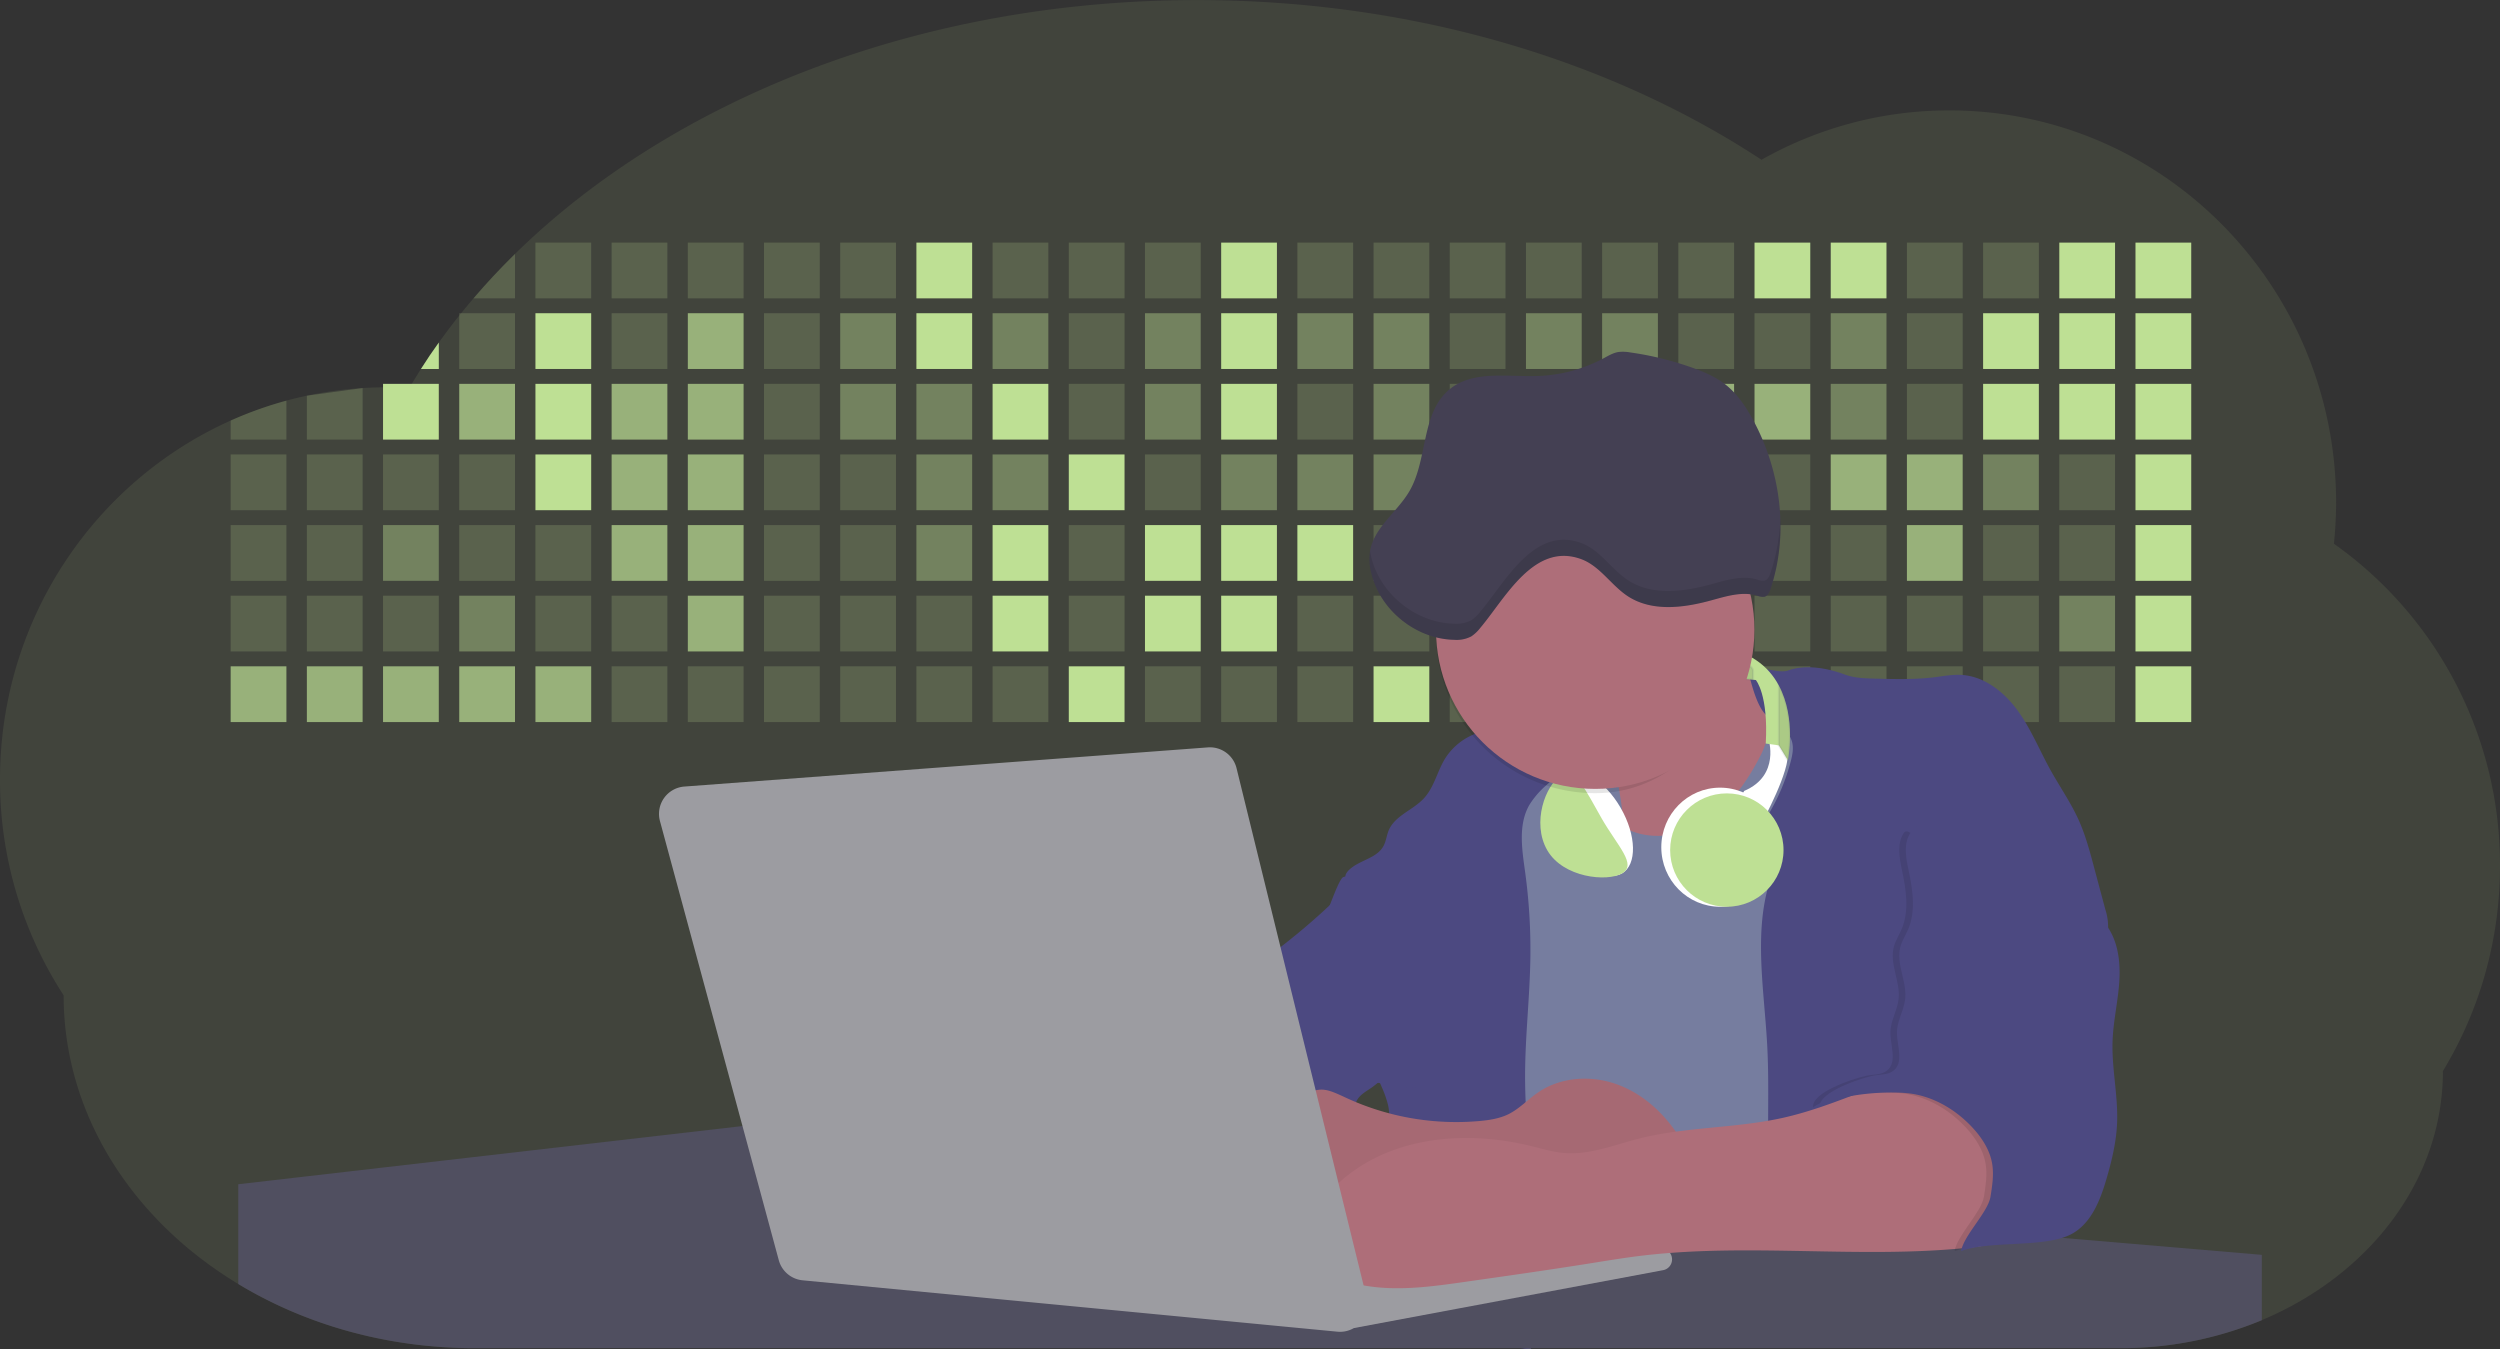 <svg id="aa7bae02-e79e-4d6b-a496-aba15f39787c" data-name="Layer 1" xmlns="http://www.w3.org/2000/svg" width="1144" height="617.32" viewBox="0 0 1144 617.32"><rect x="0" y="0" width="1144" height="617.32" fill="#333333" stroke="none"/><title>developer activity</title><path d="M1172,537.57a181.92,181.92,0,0,1-6.85,49.6,180.06,180.06,0,0,1-19.27,44.28c0,50.1-33.82,93.4-82.91,114a167.3,167.3,0,0,1-64.73,12.8H245.17c-40.25,0-77.55-10.86-108.14-29.36A185.76,185.76,0,0,1,112.2,711c-34-29.22-55.08-69.6-55.08-114.2A180.5,180.5,0,0,1,28,498.08c0-73.36,43.39-136.44,105.55-164.29a174.52,174.52,0,0,1,25.51-9.12q4.63-1.26,9.36-2.26a175.39,175.39,0,0,1,25.51-3.5q4.65-.29,9.35-.33H205c3.46,0,6.89.12,10.3.32l1.12-1.9q2.06-3.44,4.22-6.81,3.9-6.14,8.18-12.1,4.48-6.29,9.35-12.38l.83-1q2.76-3.44,5.64-6.8,9-10.49,19-20.35c72.11-70.68,185.08-116.18,312.08-116.18,98.82,0,189.15,27.55,258.34,73.07A174.18,174.18,0,0,1,920,191.86c97.74,0,177,80.37,177,179.51a184.9,184.9,0,0,1-1,18.78A180,180,0,0,1,1172,537.57Z" transform="translate(-28 -141.34)" fill="#bee094" opacity="0.1"/><path d="M263.66,257.52v20.35h-19Q253.59,267.39,263.66,257.52Z" transform="translate(-28 -141.34)" fill="#bee094" opacity="0.2"/><rect x="245.02" y="111.02" width="25.51" height="25.51" fill="#bee094" opacity="0.2"/><rect x="279.88" y="111.02" width="25.51" height="25.51" fill="#bee094" opacity="0.2"/><rect x="314.75" y="111.02" width="25.51" height="25.51" fill="#bee094" opacity="0.2"/><rect x="349.61" y="111.02" width="25.51" height="25.51" fill="#bee094" opacity="0.2"/><rect x="384.48" y="111.02" width="25.51" height="25.51" fill="#bee094" opacity="0.2"/><rect x="419.35" y="111.02" width="25.51" height="25.51" fill="#bee094"/><rect x="454.21" y="111.02" width="25.51" height="25.51" fill="#bee094" opacity="0.2"/><rect x="489.08" y="111.02" width="25.51" height="25.51" fill="#bee094" opacity="0.2"/><rect x="523.94" y="111.02" width="25.51" height="25.51" fill="#bee094" opacity="0.2"/><rect x="558.81" y="111.02" width="25.51" height="25.51" fill="#bee094"/><rect x="593.68" y="111.02" width="25.51" height="25.51" fill="#bee094" opacity="0.2"/><rect x="628.54" y="111.02" width="25.51" height="25.51" fill="#bee094" opacity="0.2"/><rect x="663.41" y="111.02" width="25.51" height="25.51" fill="#bee094" opacity="0.2"/><rect x="698.28" y="111.02" width="25.51" height="25.51" fill="#bee094" opacity="0.2"/><rect x="733.14" y="111.02" width="25.51" height="25.51" fill="#bee094" opacity="0.2"/><rect x="768.01" y="111.02" width="25.51" height="25.51" fill="#bee094" opacity="0.2"/><rect x="802.87" y="111.02" width="25.51" height="25.51" fill="#bee094"/><rect x="837.74" y="111.02" width="25.51" height="25.51" fill="#bee094"/><rect x="872.61" y="111.02" width="25.51" height="25.51" fill="#bee094" opacity="0.2"/><rect x="907.47" y="111.02" width="25.51" height="25.51" fill="#bee094" opacity="0.2"/><rect x="942.34" y="111.02" width="25.51" height="25.51" fill="#bee094"/><rect x="977.2" y="111.02" width="25.51" height="25.51" fill="#bee094"/><path d="M228.8,298.08v12.1h-8.18Q224.52,304,228.8,298.08Z" transform="translate(-28 -141.34)" fill="#bee094"/><rect x="210.15" y="143.33" width="25.51" height="25.51" fill="#bee094" opacity="0.2"/><rect x="245.02" y="143.33" width="25.51" height="25.51" fill="#bee094"/><rect x="279.88" y="143.33" width="25.51" height="25.51" fill="#bee094" opacity="0.2"/><rect x="314.75" y="143.33" width="25.51" height="25.51" fill="#bee094" opacity="0.7"/><rect x="349.61" y="143.33" width="25.51" height="25.51" fill="#bee094" opacity="0.2"/><rect x="384.48" y="143.33" width="25.51" height="25.51" fill="#bee094" opacity="0.4"/><rect x="419.35" y="143.33" width="25.51" height="25.51" fill="#bee094"/><rect x="454.21" y="143.33" width="25.51" height="25.51" fill="#bee094" opacity="0.4"/><rect x="489.08" y="143.33" width="25.51" height="25.51" fill="#bee094" opacity="0.2"/><rect x="523.94" y="143.33" width="25.51" height="25.51" fill="#bee094" opacity="0.4"/><rect x="558.81" y="143.33" width="25.51" height="25.51" fill="#bee094"/><rect x="593.68" y="143.33" width="25.51" height="25.51" fill="#bee094" opacity="0.4"/><rect x="628.54" y="143.33" width="25.51" height="25.51" fill="#bee094" opacity="0.4"/><rect x="663.41" y="143.33" width="25.51" height="25.51" fill="#bee094" opacity="0.2"/><rect x="698.28" y="143.33" width="25.51" height="25.51" fill="#bee094" opacity="0.4"/><rect x="733.14" y="143.33" width="25.51" height="25.51" fill="#bee094" opacity="0.4"/><rect x="768.01" y="143.33" width="25.51" height="25.51" fill="#bee094" opacity="0.2"/><rect x="802.87" y="143.33" width="25.51" height="25.51" fill="#bee094" opacity="0.2"/><rect x="837.74" y="143.33" width="25.51" height="25.51" fill="#bee094" opacity="0.4"/><rect x="872.61" y="143.33" width="25.51" height="25.51" fill="#bee094" opacity="0.2"/><rect x="907.47" y="143.33" width="25.51" height="25.51" fill="#bee094"/><rect x="942.34" y="143.33" width="25.51" height="25.51" fill="#bee094"/><rect x="977.2" y="143.33" width="25.51" height="25.51" fill="#bee094"/><path d="M159.06,324.67V342.5H133.55v-8.71A174.52,174.52,0,0,1,159.06,324.67Z" transform="translate(-28 -141.34)" fill="#bee094" opacity="0.2"/><polygon points="165.93 177.57 165.93 201.16 140.42 201.16 140.42 181.07 165.93 177.57" fill="#bee094" opacity="0.2"/><rect x="175.28" y="175.65" width="25.51" height="25.51" fill="#bee094"/><rect x="210.15" y="175.65" width="25.51" height="25.51" fill="#bee094" opacity="0.7"/><rect x="245.02" y="175.65" width="25.51" height="25.51" fill="#bee094"/><rect x="279.88" y="175.65" width="25.51" height="25.51" fill="#bee094" opacity="0.7"/><rect x="314.75" y="175.65" width="25.51" height="25.51" fill="#bee094" opacity="0.7"/><rect x="349.61" y="175.65" width="25.51" height="25.51" fill="#bee094" opacity="0.2"/><rect x="384.48" y="175.65" width="25.51" height="25.51" fill="#bee094" opacity="0.4"/><rect x="419.35" y="175.65" width="25.51" height="25.51" fill="#bee094" opacity="0.4"/><rect x="454.21" y="175.65" width="25.51" height="25.51" fill="#bee094"/><rect x="489.08" y="175.65" width="25.51" height="25.51" fill="#bee094" opacity="0.2"/><rect x="523.94" y="175.65" width="25.51" height="25.51" fill="#bee094" opacity="0.4"/><rect x="558.81" y="175.65" width="25.51" height="25.51" fill="#bee094"/><rect x="593.68" y="175.65" width="25.51" height="25.51" fill="#bee094" opacity="0.2"/><rect x="628.54" y="175.65" width="25.51" height="25.51" fill="#bee094" opacity="0.4"/><rect x="663.41" y="175.65" width="25.51" height="25.51" fill="#bee094" opacity="0.2"/><rect x="698.28" y="175.65" width="25.51" height="25.51" fill="#bee094"/><rect x="733.14" y="175.65" width="25.51" height="25.51" fill="#bee094" opacity="0.2"/><rect x="768.01" y="175.65" width="25.51" height="25.51" fill="#bee094" opacity="0.7"/><rect x="802.87" y="175.65" width="25.51" height="25.51" fill="#bee094" opacity="0.7"/><rect x="837.74" y="175.65" width="25.51" height="25.51" fill="#bee094" opacity="0.4"/><rect x="872.61" y="175.65" width="25.51" height="25.51" fill="#bee094" opacity="0.2"/><rect x="907.47" y="175.65" width="25.51" height="25.51" fill="#bee094"/><rect x="942.34" y="175.65" width="25.51" height="25.51" fill="#bee094"/><rect x="977.2" y="175.65" width="25.51" height="25.51" fill="#bee094"/><rect x="105.55" y="207.96" width="25.51" height="25.51" fill="#bee094" opacity="0.2"/><rect x="140.42" y="207.96" width="25.51" height="25.51" fill="#bee094" opacity="0.2"/><rect x="175.28" y="207.96" width="25.51" height="25.51" fill="#bee094" opacity="0.2"/><rect x="210.15" y="207.96" width="25.51" height="25.51" fill="#bee094" opacity="0.2"/><rect x="245.02" y="207.96" width="25.51" height="25.51" fill="#bee094"/><rect x="279.88" y="207.96" width="25.51" height="25.51" fill="#bee094" opacity="0.7"/><rect x="314.75" y="207.96" width="25.51" height="25.51" fill="#bee094" opacity="0.7"/><rect x="349.61" y="207.96" width="25.51" height="25.51" fill="#bee094" opacity="0.2"/><rect x="384.48" y="207.96" width="25.51" height="25.51" fill="#bee094" opacity="0.2"/><rect x="419.35" y="207.96" width="25.51" height="25.51" fill="#bee094" opacity="0.4"/><rect x="454.21" y="207.96" width="25.51" height="25.51" fill="#bee094" opacity="0.4"/><rect x="489.08" y="207.96" width="25.51" height="25.51" fill="#bee094"/><rect x="523.94" y="207.96" width="25.51" height="25.51" fill="#bee094" opacity="0.2"/><rect x="558.81" y="207.96" width="25.51" height="25.51" fill="#bee094" opacity="0.4"/><rect x="593.68" y="207.96" width="25.51" height="25.51" fill="#bee094" opacity="0.4"/><rect x="628.54" y="207.96" width="25.51" height="25.51" fill="#bee094" opacity="0.4"/><rect x="663.41" y="207.96" width="25.51" height="25.51" fill="#bee094" opacity="0.4"/><rect x="698.28" y="207.96" width="25.51" height="25.51" fill="#bee094" opacity="0.2"/><rect x="733.14" y="207.96" width="25.51" height="25.51" fill="#bee094" opacity="0.2"/><rect x="768.01" y="207.96" width="25.51" height="25.51" fill="#bee094" opacity="0.2"/><rect x="802.87" y="207.96" width="25.51" height="25.51" fill="#bee094" opacity="0.2"/><rect x="837.74" y="207.96" width="25.51" height="25.51" fill="#bee094" opacity="0.7"/><rect x="872.61" y="207.96" width="25.51" height="25.51" fill="#bee094" opacity="0.7"/><rect x="907.47" y="207.96" width="25.51" height="25.51" fill="#bee094" opacity="0.4"/><rect x="942.34" y="207.96" width="25.51" height="25.51" fill="#bee094" opacity="0.2"/><rect x="977.2" y="207.96" width="25.51" height="25.51" fill="#bee094"/><rect x="105.55" y="240.28" width="25.51" height="25.51" fill="#bee094" opacity="0.2"/><rect x="140.42" y="240.28" width="25.51" height="25.51" fill="#bee094" opacity="0.2"/><rect x="175.28" y="240.28" width="25.51" height="25.51" fill="#bee094" opacity="0.4"/><rect x="210.15" y="240.28" width="25.51" height="25.51" fill="#bee094" opacity="0.2"/><rect x="245.02" y="240.28" width="25.51" height="25.51" fill="#bee094" opacity="0.2"/><rect x="279.88" y="240.28" width="25.51" height="25.51" fill="#bee094" opacity="0.7"/><rect x="314.75" y="240.28" width="25.51" height="25.51" fill="#bee094" opacity="0.7"/><rect x="349.61" y="240.28" width="25.51" height="25.51" fill="#bee094" opacity="0.2"/><rect x="384.48" y="240.28" width="25.51" height="25.51" fill="#bee094" opacity="0.2"/><rect x="419.35" y="240.28" width="25.51" height="25.51" fill="#bee094" opacity="0.4"/><rect x="454.21" y="240.28" width="25.51" height="25.51" fill="#bee094"/><rect x="489.08" y="240.28" width="25.51" height="25.51" fill="#bee094" opacity="0.2"/><rect x="523.94" y="240.28" width="25.51" height="25.51" fill="#bee094"/><rect x="558.81" y="240.28" width="25.51" height="25.51" fill="#bee094"/><rect x="593.68" y="240.28" width="25.51" height="25.51" fill="#bee094"/><rect x="628.54" y="240.28" width="25.51" height="25.51" fill="#bee094" opacity="0.2"/><rect x="663.41" y="240.28" width="25.51" height="25.51" fill="#bee094"/><rect x="698.28" y="240.28" width="25.51" height="25.51" fill="#bee094" opacity="0.2"/><rect x="733.14" y="240.28" width="25.51" height="25.51" fill="#bee094" opacity="0.2"/><rect x="768.01" y="240.28" width="25.51" height="25.51" fill="#bee094" opacity="0.2"/><rect x="802.87" y="240.28" width="25.51" height="25.51" fill="#bee094" opacity="0.2"/><rect x="837.74" y="240.28" width="25.51" height="25.51" fill="#bee094" opacity="0.2"/><rect x="872.61" y="240.28" width="25.51" height="25.51" fill="#bee094" opacity="0.7"/><rect x="907.47" y="240.28" width="25.51" height="25.51" fill="#bee094" opacity="0.2"/><rect x="942.34" y="240.28" width="25.51" height="25.51" fill="#bee094" opacity="0.2"/><rect x="977.2" y="240.28" width="25.51" height="25.51" fill="#bee094"/><rect x="105.55" y="272.59" width="25.51" height="25.51" fill="#bee094" opacity="0.2"/><rect x="140.42" y="272.59" width="25.51" height="25.51" fill="#bee094" opacity="0.2"/><rect x="175.28" y="272.59" width="25.51" height="25.51" fill="#bee094" opacity="0.2"/><rect x="210.15" y="272.59" width="25.51" height="25.51" fill="#bee094" opacity="0.4"/><rect x="245.02" y="272.59" width="25.51" height="25.51" fill="#bee094" opacity="0.2"/><rect x="279.88" y="272.59" width="25.51" height="25.51" fill="#bee094" opacity="0.2"/><rect x="314.75" y="272.59" width="25.51" height="25.51" fill="#bee094" opacity="0.7"/><rect x="349.61" y="272.59" width="25.51" height="25.51" fill="#bee094" opacity="0.2"/><rect x="384.48" y="272.59" width="25.51" height="25.51" fill="#bee094" opacity="0.2"/><rect x="419.35" y="272.59" width="25.51" height="25.51" fill="#bee094" opacity="0.2"/><rect x="454.21" y="272.59" width="25.51" height="25.51" fill="#bee094"/><rect x="489.08" y="272.59" width="25.51" height="25.51" fill="#bee094" opacity="0.2"/><rect x="523.94" y="272.59" width="25.51" height="25.51" fill="#bee094"/><rect x="558.81" y="272.59" width="25.51" height="25.51" fill="#bee094"/><rect x="593.68" y="272.59" width="25.51" height="25.51" fill="#bee094" opacity="0.2"/><rect x="628.54" y="272.59" width="25.51" height="25.51" fill="#bee094" opacity="0.2"/><rect x="663.41" y="272.59" width="25.51" height="25.51" fill="#bee094" opacity="0.2"/><rect x="698.28" y="272.59" width="25.51" height="25.51" fill="#bee094" opacity="0.2"/><rect x="733.14" y="272.59" width="25.51" height="25.51" fill="#bee094" opacity="0.2"/><rect x="768.01" y="272.59" width="25.51" height="25.51" fill="#bee094" opacity="0.2"/><rect x="802.87" y="272.59" width="25.51" height="25.51" fill="#bee094" opacity="0.2"/><rect x="837.74" y="272.59" width="25.51" height="25.51" fill="#bee094" opacity="0.2"/><rect x="872.61" y="272.59" width="25.51" height="25.51" fill="#bee094" opacity="0.2"/><rect x="907.47" y="272.59" width="25.51" height="25.51" fill="#bee094" opacity="0.2"/><rect x="942.34" y="272.59" width="25.51" height="25.51" fill="#bee094" opacity="0.4"/><rect x="977.2" y="272.59" width="25.51" height="25.51" fill="#bee094"/><rect x="105.55" y="304.91" width="25.51" height="25.51" fill="#bee094" opacity="0.7"/><rect x="140.42" y="304.91" width="25.51" height="25.51" fill="#bee094" opacity="0.7"/><rect x="175.28" y="304.91" width="25.51" height="25.51" fill="#bee094" opacity="0.7"/><rect x="210.15" y="304.91" width="25.51" height="25.51" fill="#bee094" opacity="0.7"/><rect x="245.02" y="304.91" width="25.51" height="25.51" fill="#bee094" opacity="0.7"/><rect x="279.88" y="304.91" width="25.51" height="25.51" fill="#bee094" opacity="0.2"/><rect x="314.75" y="304.91" width="25.51" height="25.51" fill="#bee094" opacity="0.2"/><rect x="349.61" y="304.91" width="25.51" height="25.51" fill="#bee094" opacity="0.2"/><rect x="384.48" y="304.91" width="25.51" height="25.51" fill="#bee094" opacity="0.2"/><rect x="419.35" y="304.91" width="25.51" height="25.51" fill="#bee094" opacity="0.2"/><rect x="454.21" y="304.91" width="25.51" height="25.51" fill="#bee094" opacity="0.2"/><rect x="489.08" y="304.91" width="25.51" height="25.51" fill="#bee094"/><rect x="523.94" y="304.91" width="25.51" height="25.51" fill="#bee094" opacity="0.2"/><rect x="558.81" y="304.91" width="25.51" height="25.51" fill="#bee094" opacity="0.2"/><rect x="593.68" y="304.91" width="25.51" height="25.51" fill="#bee094" opacity="0.2"/><rect x="628.54" y="304.91" width="25.51" height="25.51" fill="#bee094"/><rect x="663.41" y="304.91" width="25.51" height="25.51" fill="#bee094" opacity="0.2"/><rect x="698.28" y="304.91" width="25.51" height="25.51" fill="#bee094" opacity="0.2"/><rect x="733.14" y="304.91" width="25.51" height="25.51" fill="#bee094" opacity="0.2"/><rect x="768.01" y="304.91" width="25.51" height="25.51" fill="#bee094" opacity="0.2"/><rect x="802.87" y="304.91" width="25.51" height="25.51" fill="#bee094" opacity="0.2"/><rect x="837.74" y="304.91" width="25.51" height="25.51" fill="#bee094" opacity="0.2"/><rect x="872.61" y="304.91" width="25.51" height="25.51" fill="#bee094" opacity="0.2"/><rect x="907.47" y="304.91" width="25.51" height="25.51" fill="#bee094" opacity="0.2"/><rect x="942.34" y="304.91" width="25.51" height="25.51" fill="#bee094" opacity="0.2"/><rect x="977.2" y="304.91" width="25.51" height="25.51" fill="#bee094"/><circle cx="734.52" cy="363.89" r="34.87" fill="#767d9f"/><path d="M760.71,460.87q5.22,22.78,8.86,45.9c.73,4.58,1.38,9.41-.28,13.74-1.39,3.61-4.22,6.43-6.44,9.59s-3.9,7.21-2.55,10.83,5.29,5.6,9.05,6.62c10.76,2.9,22.23.79,32.94-2.35a53.29,53.29,0,0,0,13.81-5.72c4.54-2.88,8.26-6.88,11.68-11,15.61-18.93,25.83-41.65,35.45-64.23a39.12,39.12,0,0,1-33.11-13.34c-3.94-4.63-6.83-11.08-4.61-16.74-6.51,3.57-14.24,3.81-21.25,6.25a75.49,75.49,0,0,0-12.5,6.15q-7.18,4.15-14.28,8.46C772.07,458.29,767,461.19,760.71,460.87Z" transform="translate(-28 -141.34)" fill="#ae6e79"/><path d="M833.64,487.05c-6.11,11.89-14.06,23.32-25.41,30.4s-26.63,9-38,2c-5.6-3.42-9.84-8.62-14.73-13s-11-8.13-17.57-7.56c-7.24.63-12.91,6.28-17.76,11.69-7.36,8.22-14.47,16.79-19.68,26.52-10,18.7-12.37,40.56-11.93,61.76s3.51,42.29,3.58,63.49c.1,26.08-4.32,51.95-8.79,77.64,41.1-5.06,82.25,6,123.44,10.19,26.36,2.71,52.92,2.65,79.42,2.58,4.66,0,9.62-.12,13.5-2.7a18.2,18.2,0,0,0,5.59-6.64c3.66-6.75,5.13-14.45,6.15-22.06,2.59-19.22,2.67-38.68,2.74-58.08.18-47,.35-94.17-5.62-140.8-1.47-11.47-3.35-23-7.75-33.73s-11.58-20.6-21.62-26.35c-6.45-3.7-21.4-10.14-29-6.41C841.67,460.15,837.73,479.09,833.64,487.05Z" transform="translate(-28 -141.34)" fill="#767d9f"/><path d="M836.68,619.77c-1.55-29-7.86-59.95,5.57-85.69,3.3-6.32-8.54-14.21-4.88-20.33a92.08,92.08,0,0,0,10.06-23.93c.76-2.89,1.37-5.95.65-8.85-1.33-5.29-6.56-8.44-11-11.66-4.9-3.56-7.42-14.41-9-20.28s12.57,1.2,18.26-.89c7.9-2.89,17.94-1.07,25.82,1.86,4.4,1.62,9.18,1.76,13.87,1.88,9.11.24,18.25.47,27.29-.65,4.06-.51,8.13-1.28,12.21-1.05,10.41.59,19.46,7.71,25.62,16.13s10.08,18.23,15.13,27.35c4.21,7.6,9.23,14.78,12.82,22.69,3.18,7,5.19,14.52,7.18,22l5.13,19.19a25.58,25.58,0,0,1,1.26,8.51c-.26,3.07-1.62,5.93-3,8.66A164.12,164.12,0,0,1,971,603.2c-10.79,13.23-23.89,25.16-30.3,41-2.5,6.17-3.89,12.73-5.16,19.27a707.94,707.94,0,0,0-10.9,79.15,174.2,174.2,0,0,0-36.52-12.21,177.61,177.61,0,0,0-19-3c-5.59-.58-12.8.52-18.12-1-8.9-2.53-9.88-17.58-11.23-25.46-2.16-12.55-2.59-25.32-2.67-38C837,648.53,837.45,634.14,836.68,619.77Z" transform="translate(-28 -141.34)" fill="#4c4981"/><path d="M641.23,565.54c4.21,24,8.85,48.07,18,70.62-.23.22-.46.42-.69.62-.81.69-1.65,1.34-2.53,2-2.05,1.44-4.3,2.66-6,4.54a8,8,0,0,0-1.5,2.45,5.48,5.48,0,0,0,0,4.47c-4.77,2.11-10.31,1.46-15.66,1.26-4.61-.17-9.08,0-12.78,2.53-5.14,3.54-6.69,10.34-7.52,16.52q-.46,3.38-.79,6.77-.32,3.15-.52,6.32a188.61,188.61,0,0,0-.19,21q.08,1.92.21,3.84c-16.34-.39-31.23-8.91-45.32-17.19-3.22-1.89-6.54-3.88-8.63-7A15.8,15.8,0,0,1,555,674c0-.51.09-1,.16-1.52a41.58,41.58,0,0,1,2.29-8.68,107.2,107.2,0,0,1,19.19-32.65c3.58-4.18,7.61-8.27,9.28-13.52.73-2.29,1-4.72,1.74-7,3.32-9.88,15.3-14.55,19.4-24.14,1-2.29,1.46-4.8,2.7-7a17.63,17.63,0,0,1,4.25-4.75c.73-.61,1.49-1.2,2.24-1.79q10.54-8.26,20.31-17.45,1.82-1.71,3.6-3.46A59.48,59.48,0,0,0,641.23,565.54Z" transform="translate(-28 -141.34)" fill="#4c4981"/><path d="M742,494.56c-1.44,1.52-3,2.95-4.53,4.37l-.41.37-1.62,1.5a39,39,0,0,0-7.55,8.79l-.17.28c-5.1,9.13-3.21,20.37-1.79,30.74a261.55,261.55,0,0,1,2.37,39c-.26,18-2.38,35.88-2.42,53.86,0,4.08.09,8.15.27,12.23.29,6.63.79,13.25,1.39,19.87.65,7.26,1.43,14.51,2.16,21.76.58,5.61,1.13,11.21,1.59,16.81.23,2.9.45,5.79.63,8.69.21,3.4.38,6.81.48,10.21h0c.07,2.16.11,4.31.11,6.47,0,1.23,0,2.45,0,3.67q0,3.51-.19,7-.2,4.49-.61,9c-.31,3.27-.86,6.84-3.16,9.14-.14.14-.29.27-.44.4l-3.24-.4a332.72,332.72,0,0,0-67.3-1.2c.49-3.38.94-6.75,1.38-10.14.2-1.6.4-3.21.59-4.82q.33-2.76.63-5.52c.23-2,.44-4,.64-6q.78-7.73,1.37-15.47.87-11.29,1.32-22.62.22-5.41.34-10.83.17-6.72.16-13.45,0-6.54-.11-13.1c0-1.44-.06-2.88-.18-4.31a27.35,27.35,0,0,0-.53-3.83,49.87,49.87,0,0,0-3-8.48c-.22-.52-.43-1-.64-1.55-.12-.27-.23-.55-.34-.82,5.76-5.13,9.86-12,13.8-18.76,6.39-10.89,12.93-22.26,14-34.84s-5.18-26.71-17.2-30.55c-3.27-1-6.73-1.28-10.1-1.87-3.18-.56-9.81-1.83-13.49-4.11q-3,3.08-6,6.05a22.15,22.15,0,0,1,2.17-8.71l1.42.07a2.71,2.71,0,0,1-.16-1c0-1.07.74-2.28,2.32-3.62,4.71-4,12.12-4.89,15.09-10.3,1.24-2.25,1.45-4.93,2.45-7.29,2.87-6.73,11.11-9.21,16.07-14.59s6.2-13,10.21-19a28.62,28.62,0,0,1,12-10c.4-.19.81-.38,1.22-.55,8.3-3.55,18.16-4.36,26.76-4.34,3.34,0,12,.1,16.24,1.79a5.32,5.32,0,0,1,1.85,1.13C752.37,480.61,745.34,491,742,494.56Z" transform="translate(-28 -141.34)" fill="#4c4981"/><path d="M642.72,542.69a60.88,60.88,0,0,1,46.74,4.87c7.2,4,13.66,9.58,17.62,16.78,5.95,10.8,5.69,23.82,5.27,36.15-.21,6.17-.48,12.56-3.2,18.1C706,625,700.06,629.4,694,633a42.24,42.24,0,0,1-12.32,5.33c-6.72,1.46-13.7.22-20.47-1-7.36-1.36-15.26-3-20.37-8.48-3-3.18-4.64-7.31-6.26-11.35q-3.49-8.75-7-17.48c-4.05-10.11-5.42-18.52-.07-28.37,2.43-4.49,5.4-8.69,7.8-13.21C636.51,556.14,640.81,543.28,642.72,542.69Z" transform="translate(-28 -141.34)" fill="#4c4981"/><path d="M1063,715.56v29.9a167.3,167.3,0,0,1-64.73,12.8H728.58c-.14.14-.29.27-.44.4l-3.24-.4H245.17c-40.25,0-77.55-10.86-108.14-29.36V683.25l230.72-26.63.18,0L502.29,668l34.77,3,18.06,1.53,37.38,3.17,19.23,1.63,28,2.38,3.94.33,20.18,1.71L691.23,684l38.5,3.26,64.18,5.45,45.15,3.83,74.14,6.29,14.1,1.19,1.52.13,1.32.11,18.62,1.58,20.44,1.74,2.37.2Z" transform="translate(-28 -141.34)" fill="#504f60"/><polygon points="764 573.12 474.86 523.77 463.65 580.46 596.19 596.33 637 601.44 749.26 579.33 764 573.12" fill="#9c9ca1"/><path d="M642.33,739.94l144.86-27.23a5,5,0,0,1,5.94,4.93h0a5,5,0,0,1-4.09,4.93L647.57,749.06Z" transform="translate(-28 -141.34)" fill="#9c9ca1"/><path d="M705.17,654.31c4.51-.42,9.08-1.13,13.14-3.13,5-2.49,8.89-6.78,13.52-9.94,10.18-7,23.8-7.94,35.47-3.92s21.41,12.63,28.23,22.91c4.53,6.85,7.93,15.59,4.73,23.15a30.51,30.51,0,0,1-4.12,6.44l-8.34,10.9a29,29,0,0,1-5.66,6.09c-3.12,2.27-7,3.2-10.82,3.76-10.15,1.48-20.48.64-30.71,1.32-17.57,1.17-34.73,6.83-52.34,6.64-10.12-.11-20.11-2.15-30-4.19l-43.77-9c-7.62-1.56-16.23-3.84-19.82-10.75-1.61-3.11-1.91-6.71-2.1-10.21-.52-9.64,0-20.36,6.68-27.31,6.28-6.52,16.21-8.58,23.71-13.4,9.18-5.91,12.21-4,21.89.44A120,120,0,0,0,705.17,654.31Z" transform="translate(-28 -141.34)" fill="#ae6e79"/><path d="M705.17,654.31c4.51-.42,9.08-1.13,13.14-3.13,5-2.49,8.89-6.78,13.52-9.94,10.18-7,23.8-7.94,35.47-3.92s21.41,12.63,28.23,22.91c4.53,6.85,7.93,15.59,4.73,23.15a30.51,30.51,0,0,1-4.12,6.44l-8.34,10.9a29,29,0,0,1-5.66,6.09c-3.12,2.27-7,3.2-10.82,3.76-10.15,1.48-20.48.64-30.71,1.32-17.57,1.17-34.73,6.83-52.34,6.64-10.12-.11-20.11-2.15-30-4.19l-43.77-9c-7.62-1.56-16.23-3.84-19.82-10.75-1.61-3.11-1.91-6.71-2.1-10.21-.52-9.64,0-20.36,6.68-27.31,6.28-6.52,16.21-8.58,23.71-13.4,9.18-5.91,12.21-4,21.89.44A120,120,0,0,0,705.17,654.31Z" transform="translate(-28 -141.34)" opacity="0.05"/><path d="M880.94,640.6c-12.28,4.75-24.63,9.52-37.49,12.35-21.56,4.75-44.12,4-65.51,9.43-11.3,2.88-22.53,7.52-34.14,6.58-5.19-.42-10.2-2-15.25-3.2-28.37-7-60.62-4.73-83.66,13.27-7.88,6.15-14.33,13.82-20.18,22a14.7,14.7,0,0,0,5.91,21.88A86.62,86.62,0,0,0,659,730.48c13.13,1.16,26.32-.7,39.38-2.56,19.38-2.75,38.77-5.51,58.1-8.6,6.94-1.11,13.88-2.26,20.86-3.14,50.23-6.35,101.37,1.37,151.73-3.93,5.09-.54,10.27-1.24,14.9-3.41,11.72-5.5,17.52-20,15.1-32.74s-11.76-23.33-23-29.83c-9.42-5.47-19.58-7.68-30.07-10C896.26,634,890.32,637,880.94,640.6Z" transform="translate(-28 -141.34)" fill="#ae6e79"/><path d="M988.67,564.44c5.54,7.26,6.72,17,6.12,26.09s-2.76,18.08-3.08,27.21c-.44,12.52,2.58,25,2.07,37.48-.36,8.73-2.43,17.29-4.88,25.67-2.89,9.89-7.07,20.52-16.2,25.27-12.12,6.31-37.54,2.76-50.29,7.7,1.16-7.23,12.28-17.7,13.44-24.93.8-5,1.61-10.14.75-15.15-1.1-6.39-4.85-12.06-9.3-16.78-7.08-7.51-16.32-13.16-26.47-15s-35-.33-43.12,6.08c-1-6.62,17.6-13,24.14-14.43,3.26-.73,7-.32,9.61-2.39,5-3.92,1.37-11.73,1.61-18,.19-5,3.11-9.58,3.7-14.58,1-8-4.22-16.15-2.17-24,.76-2.9,2.45-5.45,3.62-8.21,3.56-8.45,2-18.09.1-27.07-1.18-5.64-2.33-12,.81-16.81,2.91-4.49,11.17,11.5,16.46,10.76,17.47-2.45,33.28-15.4,47.39-4.8,7.19,5.4,8.13,11,11,18.71C976.77,554.6,984,558.36,988.67,564.44Z" transform="translate(-28 -141.34)" opacity="0.1"/><path d="M991.67,564.44c5.54,7.26,6.72,17,6.12,26.09s-2.76,18.08-3.08,27.21c-.44,12.52,2.58,25,2.07,37.48-.36,8.73-2.43,17.29-4.88,25.67-2.89,9.89-7.07,20.52-16.2,25.27-12.12,6.31-37.54,2.76-50.29,7.7,1.16-7.23,12.28-17.7,13.44-24.93.8-5,1.61-10.14.75-15.15-1.1-6.39-4.85-12.06-9.3-16.78-7.08-7.51-16.32-13.16-26.47-15s-35-.33-43.12,6.08c-1-6.62,17.6-13,24.14-14.43,3.26-.73,7-.32,9.61-2.39,5-3.92,1.37-11.73,1.61-18,.19-5,3.11-9.58,3.7-14.58,1-8-4.22-16.15-2.17-24,.76-2.9,2.45-5.45,3.62-8.21,3.56-8.45,2-18.09.1-27.07-1.18-5.64-2.33-12,.81-16.81,2.91-4.49,8.6-6.19,13.89-6.94a68.42,68.42,0,0,1,50,12.9c7.19,5.4,8.13,11,11,18.71C979.77,554.6,987,558.36,991.67,564.44Z" transform="translate(-28 -141.34)" fill="#4c4981"/><path d="M330,517.06,384.37,718a12.55,12.55,0,0,0,10.91,9.21L640,750.72a12.54,12.54,0,0,0,13.38-15.48L593.84,492.86a12.54,12.54,0,0,0-13.12-9.51L341.13,501.27A12.54,12.54,0,0,0,330,517.06Z" transform="translate(-28 -141.34)" fill="#9c9ca1"/><ellipse cx="787.11" cy="387.68" rx="26.9" ry="27.25" fill="#fff"/><path d="M837.2,479.31s5.67,16.86-11.06,23.95L824,507l10.48,10.34S847.4,493.77,846,485.4C846,485.4,844,476.9,837.2,479.31Z" transform="translate(-28 -141.34)" fill="#fff"/><circle cx="790.2" cy="388.99" r="25.94" fill="#bee094"/><path d="M846.13,489.23l-4.12-6.8-6-.85c1.28-22.39-4.53-29.06-4.53-29.06l-1.35-.13-5.88-.57-11.06-11.48v-3.26c15.54,1.85,24.13,9.23,28.77,17.88C850.16,470.14,846.13,489.23,846.13,489.23Z" transform="translate(-28 -141.34)" fill="#bee094"/><path d="M830.18,448.27v4.12l-5.88-.57-11.06-11.48S830.35,444.17,830.18,448.27Z" transform="translate(-28 -141.34)" stroke="#4c4981" stroke-miterlimit="10" opacity="0.1"/><path d="M846.13,489.23l-4.12-6.8V455C850.16,470.14,846.13,489.23,846.13,489.23Z" transform="translate(-28 -141.34)" stroke="#4c4981" stroke-miterlimit="10" opacity="0.1"/><ellipse cx="757.11" cy="518.2" rx="14.43" ry="26.32" transform="translate(-185.67 306.64) rotate(-30)" fill="#fff"/><path d="M761,516c7.27,12.59,16.19,21,9.29,25s-27,2-34.27-10.6-.67-30,6.23-34S753.72,503.38,761,516Z" transform="translate(-28 -141.34)" fill="#bee094"/><path d="M825.73,425.3c0,40.23-27.53,79-67.76,79a72.85,72.85,0,0,1,0-145.7C798.2,358.64,825.73,385.06,825.73,425.3Z" transform="translate(-28 -141.34)" opacity="0.1"/><circle cx="729.97" cy="288.15" r="72.85" fill="#ae6e79"/><path d="M751.57,397.21c8.67,3.19,13.8,12.15,21.58,17.14,11,7,25.32,5.19,37.88,1.73,7-1.91,14.32-4.24,21.21-2.12a6,6,0,0,0,3.23.46c1.5-.43,2.24-2.09,2.73-3.57,8.52-25.4,4.69-54.17-8.17-77.67-3.32-6.06-7.3-11.92-12.78-16.13-4.32-3.31-9.4-5.48-14.52-7.33a145,145,0,0,0-28.88-7.13,17.94,17.94,0,0,0-5.27-.17c-2.41.39-4.57,1.69-6.72,2.85A68.78,68.78,0,0,1,732,313.38c-14,.53-30-2.77-40.79,6.21-13,10.77-9.76,31.78-18.19,46.4-5.58,9.67-16.34,16.69-18.11,27.7a25.57,25.57,0,0,0,.63,10.07c4.12,16.94,20.52,30.06,38,30.37a14.42,14.42,0,0,0,7.76-1.59,17.55,17.55,0,0,0,4.09-3.89C716.84,415.09,729.94,389.25,751.57,397.21Z" transform="translate(-28 -141.34)" fill="#444053"/><path d="M838.2,403.48c-.49,1.48-1.23,3.14-2.73,3.57a6,6,0,0,1-3.23-.46c-6.89-2.12-14.25.21-21.2,2.12-12.57,3.46-26.92,5.31-37.88-1.73-7.79-5-12.91-14-21.59-17.14-21.63-8-34.73,17.88-46.21,31.44a17.55,17.55,0,0,1-4.09,3.89,14.42,14.42,0,0,1-7.76,1.59c-17.42-.31-33.83-13.43-38-30.37-.23-1-.43-2-.58-3,0,.09,0,.17-.05.26a25.57,25.57,0,0,0,.63,10.07c4.12,16.94,20.53,30.06,38,30.37a14.42,14.42,0,0,0,7.76-1.59,17.55,17.55,0,0,0,4.09-3.89c11.48-13.56,24.58-39.4,46.21-31.44,8.68,3.19,13.8,12.15,21.59,17.14,11,7,25.31,5.19,37.88,1.73,7-1.91,14.31-4.24,21.2-2.12a6,6,0,0,0,3.23.46c1.5-.43,2.24-2.09,2.73-3.57a90.29,90.29,0,0,0,4.48-32.26A88.8,88.8,0,0,1,838.2,403.48Z" transform="translate(-28 -141.34)" opacity="0.1"/></svg>